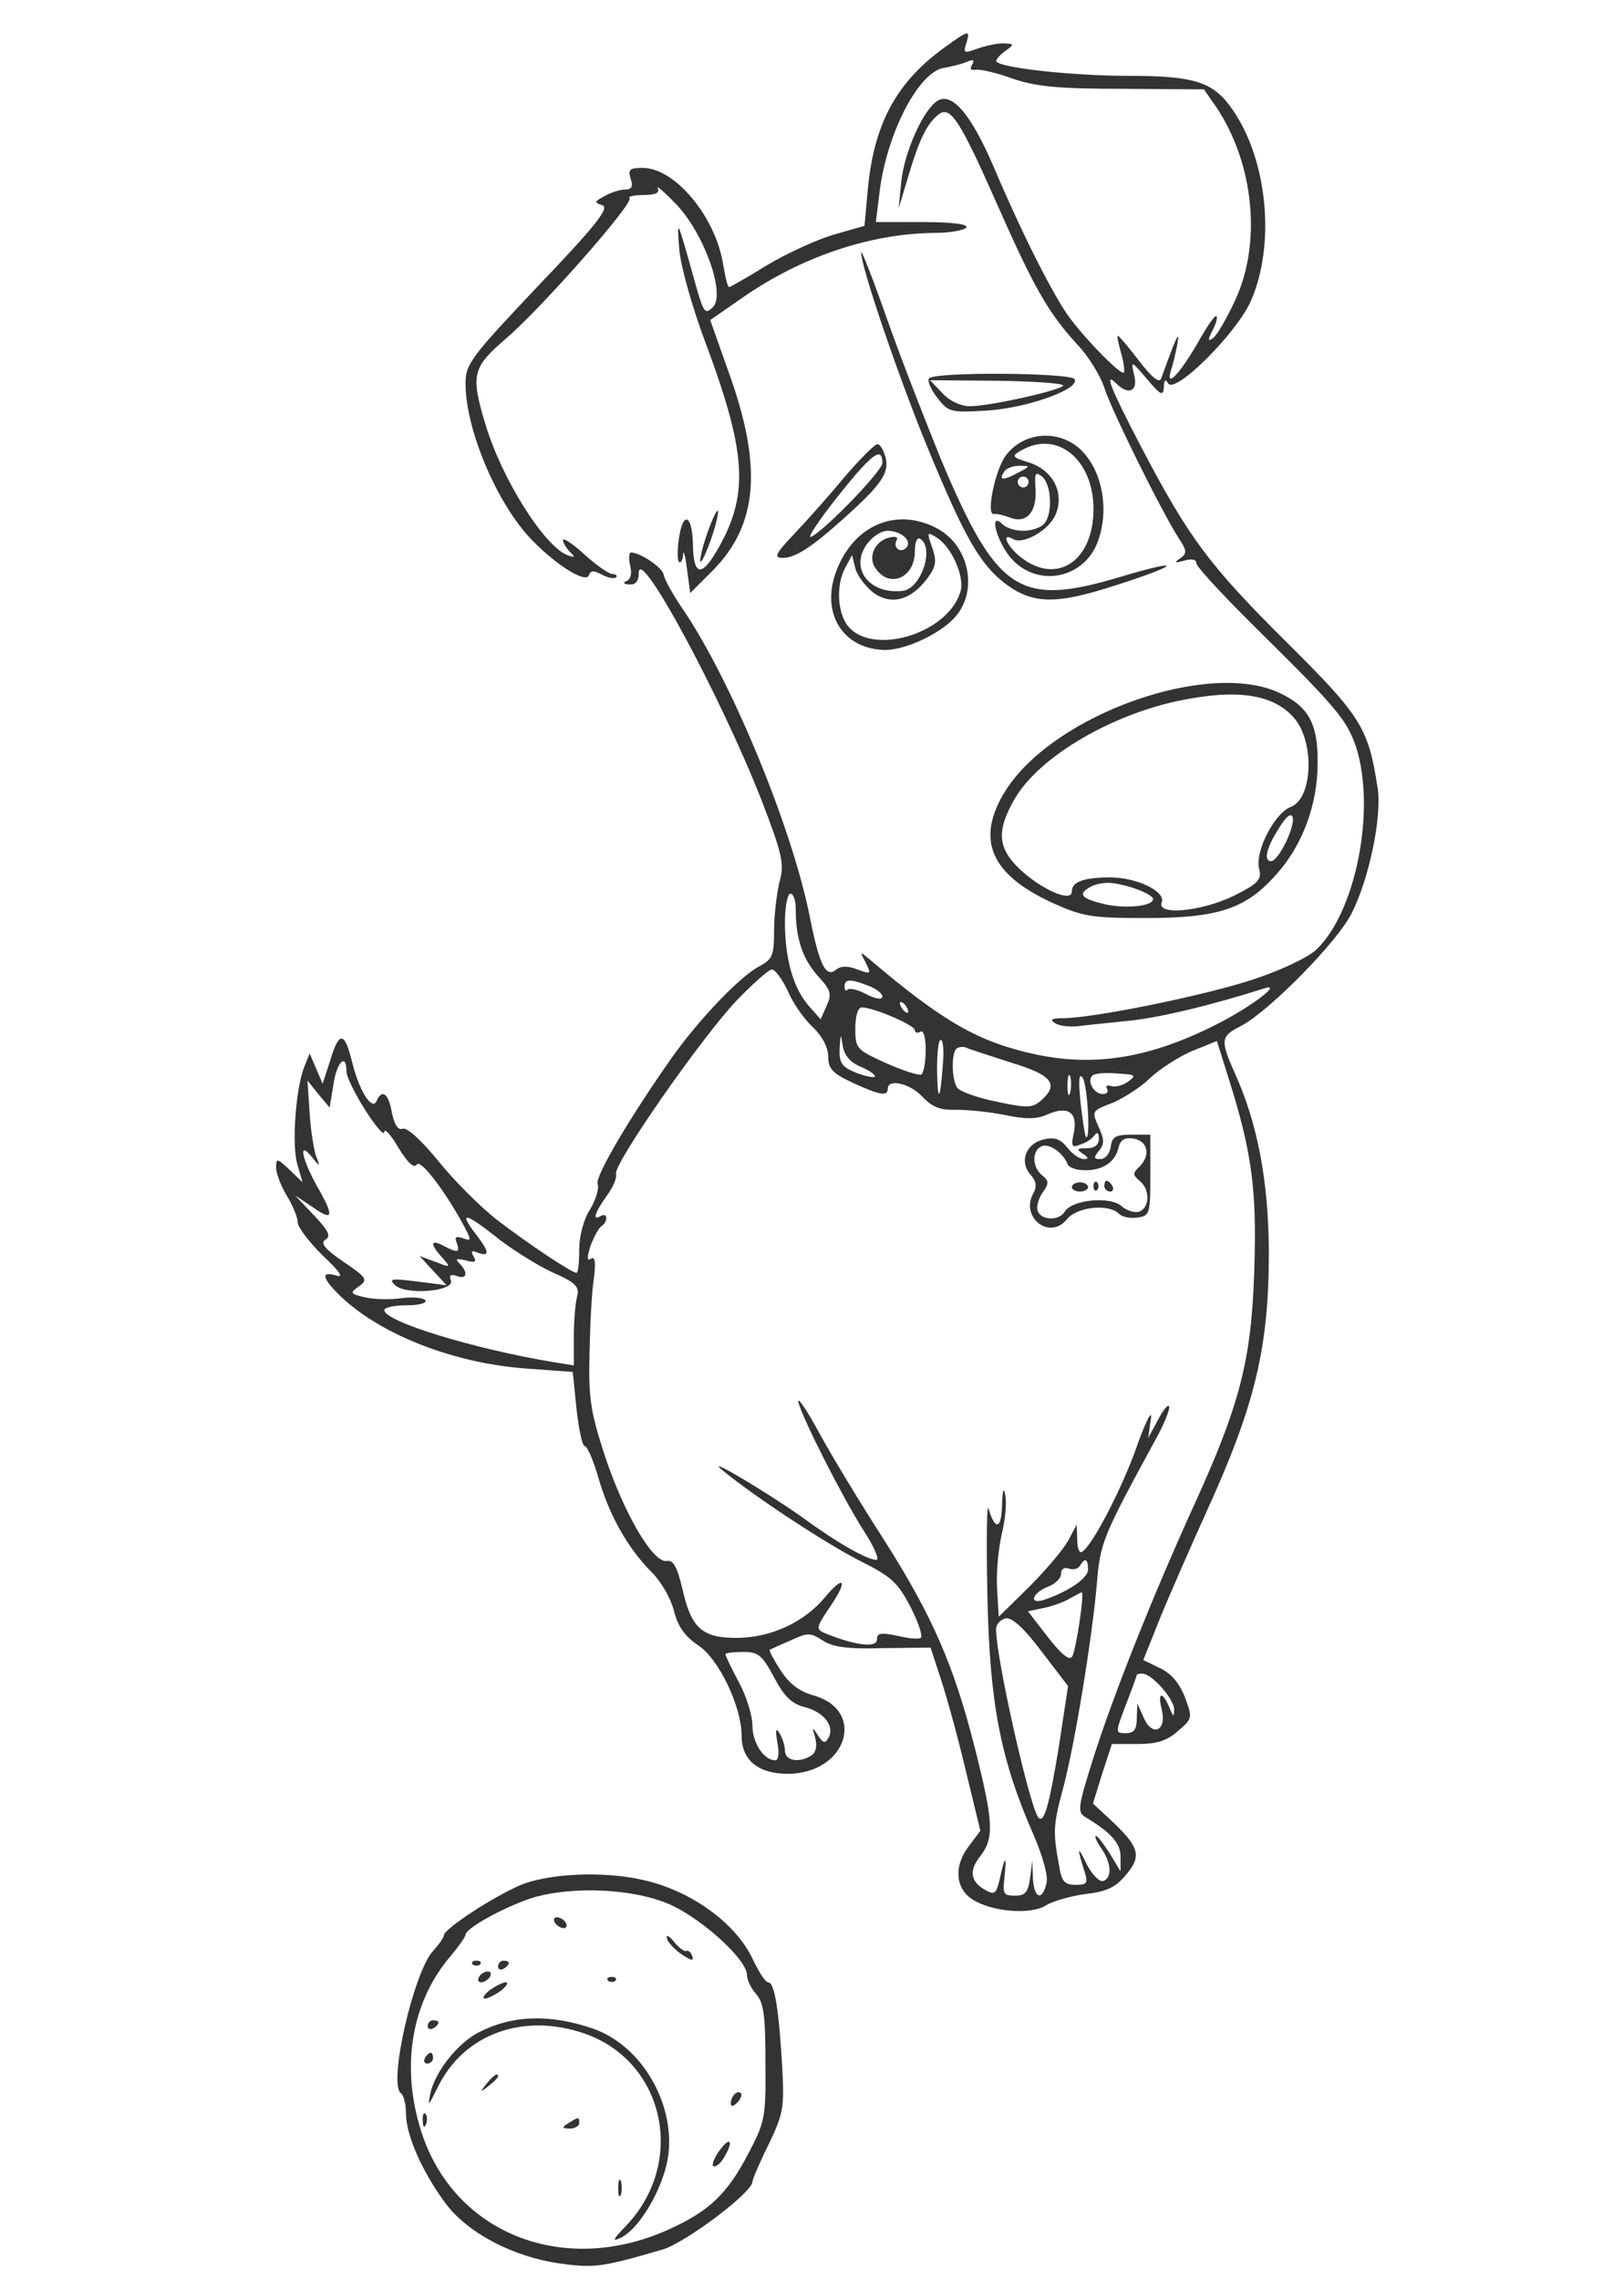<?xml version="1.0" standalone="no"?>
<!DOCTYPE svg PUBLIC "-//W3C//DTD SVG 20010904//EN"
 "http://www.w3.org/TR/2001/REC-SVG-20010904/DTD/svg10.dtd">
<svg version="1.0" xmlns="http://www.w3.org/2000/svg"
 width="300pt" height="421pt" viewBox="0 0 300 421"
 preserveAspectRatio="xMidYMid meet">
<rect x="0" y="0" width="300" height="421" fill="#333333" stroke="none"/>
<g transform="translate(0,421) scale(0.1,-0.1)"
fill="#ffffff" stroke="none">
<path d="M0 2105 l0 -2105 1500 0 1500 0 0 2105 0 2105 -1500 0 -1500 0 0
-2105z m1785 2025 c-6 -18 -4 -19 20 -10 14 5 36 10 48 10 21 -1 22 -1 3 -15
-11 -8 -18 -17 -15 -19 11 -12 144 -26 242 -26 125 0 159 -11 195 -64 64 -94
78 -248 33 -351 -26 -60 -140 -173 -153 -153 -5 9 -8 7 -8 -7 -1 -17 -6 -15
-31 15 -30 35 -30 35 -24 8 8 -30 -10 -39 -33 -16 -23 23 -11 -8 46 -117 88
-168 126 -219 268 -360 138 -137 152 -158 169 -271 8 -52 -16 -167 -48 -230
-27 -54 -153 -181 -204 -208 -38 -19 -39 -26 -13 -85 43 -94 63 -200 64 -331
0 -178 -25 -284 -117 -485 -27 -60 -65 -146 -83 -190 l-32 -80 31 -15 c21 -10
36 -28 46 -54 14 -38 14 -39 -13 -62 -20 -18 -39 -24 -75 -24 l-47 0 -18 -55
-17 -55 41 -38 c46 -45 49 -61 17 -97 -17 -20 -35 -28 -72 -32 -28 -4 -60 -13
-73 -21 -28 -18 -101 -12 -137 12 -31 21 -33 63 -4 99 l20 27 -26 107 c-14 60
-35 136 -46 170 l-20 61 -88 -1 c-65 -2 -93 2 -111 14 -23 15 -28 15 -60 0
-19 -8 -36 -16 -38 -17 -2 -1 7 -18 20 -38 16 -25 35 -39 60 -46 100 -28 62
-145 -47 -145 -54 0 -85 25 -85 70 0 54 -42 142 -80 167 -25 17 -38 35 -45 64
-6 23 -24 55 -43 73 -43 44 -77 104 -97 174 -9 31 -20 57 -25 57 -4 0 -11 31
-15 69 l-7 68 -83 6 c-133 9 -268 61 -343 131 -37 35 -41 50 -11 41 15 -5 7 7
-25 37 -25 25 -46 52 -46 61 0 9 -9 31 -20 49 -11 18 -20 42 -20 52 0 18 2 18
25 -4 l24 -23 -10 34 c-10 36 -3 138 13 179 l10 25 12 -28 12 -28 13 40 c17
57 27 58 41 2 13 -55 38 -94 46 -73 10 22 22 13 28 -23 5 -22 11 -32 20 -29 8
3 35 -22 66 -60 29 -36 78 -85 109 -109 59 -45 137 -97 146 -97 3 0 5 19 5 43
0 24 8 56 20 74 11 18 17 39 14 47 -5 14 60 124 139 236 51 71 125 148 160
166 24 13 27 20 27 67 0 28 5 68 10 89 9 32 6 49 -33 150 -74 189 -227 474
-227 420 0 -15 -6 -22 -17 -21 -11 0 -13 3 -6 6 8 3 11 14 7 29 -3 13 -2 24 2
24 18 -1 58 -28 60 -41 1 -8 18 -39 39 -69 89 -134 198 -398 231 -563 18 -91
30 -113 49 -97 9 7 21 7 39 0 25 -9 26 -9 15 13 -11 21 -11 21 7 6 138 -117
202 -153 308 -176 110 -23 211 -6 332 55 64 32 126 79 89 67 -97 -31 -197 -55
-253 -60 -37 -4 -79 -8 -93 -10 -15 -1 -33 1 -40 6 -10 6 -7 9 13 9 57 0 258
41 348 70 56 18 106 42 122 57 73 70 110 259 73 374 -16 47 -35 71 -156 191
-77 75 -139 141 -139 148 0 7 -8 9 -22 5 -18 -5 -20 -4 -8 4 13 9 13 14 -3 38
-31 48 -124 236 -137 277 -7 22 -29 58 -50 80 -54 59 -80 105 -149 261 -69
156 -86 181 -108 163 -21 -17 -35 -46 -55 -113 l-18 -60 5 50 c6 56 41 133 67
149 27 16 62 -25 104 -123 54 -127 112 -241 141 -279 32 -43 94 -105 99 -100
2 3 0 19 -5 36 -5 18 -8 32 -6 32 2 0 20 -21 39 -46 24 -31 37 -42 41 -33 28
78 35 92 30 64 -3 -16 -8 -38 -12 -49 -10 -34 16 -7 49 50 17 30 32 53 35 50
3 -2 -1 -14 -7 -26 -9 -17 -9 -21 0 -15 7 4 25 35 41 69 50 106 36 253 -34
358 l-23 33 -149 1 c-120 0 -161 4 -205 19 -30 11 -61 18 -69 16 -8 -1 -10 2
-5 10 5 9 2 10 -12 4 -10 -4 -28 -8 -38 -10 -47 -4 -107 -118 -121 -228 l-7
-57 86 0 c56 0 85 -4 81 -10 -3 -5 -30 -10 -58 -10 -119 -1 -247 -44 -356
-120 l-59 -41 34 -96 c63 -174 54 -281 -28 -365 l-43 -43 -6 45 c-3 25 -7 36
-7 26 -1 -11 -5 -17 -8 -13 -3 3 -3 25 1 48 8 47 24 36 25 -16 1 -57 15 -61
43 -14 61 103 57 179 -17 379 -26 68 -48 146 -51 178 -5 62 -5 62 31 -67 14
-49 17 -52 31 -38 24 24 -17 138 -69 191 -22 23 -37 35 -33 29 4 -9 -3 -13
-26 -13 -18 0 -30 -3 -26 -6 8 -9 -161 -201 -227 -258 -63 -54 -67 -67 -40
-157 30 -102 109 -227 152 -244 14 -5 15 -4 5 6 -7 7 -13 17 -13 22 0 5 18 -7
40 -27 22 -20 45 -36 52 -36 6 0 9 -3 6 -6 -4 -3 -15 -1 -26 5 -15 8 -21 8
-24 -1 -6 -17 -67 23 -112 72 -62 69 -116 200 -116 282 0 36 10 49 135 181
107 112 131 143 118 148 -16 5 -15 7 4 17 12 7 29 12 38 12 12 0 15 6 10 20
-5 17 -2 20 22 20 60 0 135 -90 149 -179 4 -23 8 -41 11 -41 2 0 34 18 71 41
37 22 92 47 123 56 l56 16 6 66 c11 121 52 198 140 262 47 34 50 35 42 9z
m-46 -770 c103 -244 144 -271 331 -215 117 35 112 23 -7 -15 -113 -37 -156
-36 -208 4 -45 35 -74 86 -140 246 -52 125 -126 341 -124 364 0 6 22 -50 48
-124 26 -74 72 -191 100 -260z m246 150 c11 -18 -86 -53 -161 -58 -68 -4 -72
-3 -92 23 -12 15 -19 31 -16 36 7 13 261 11 269 -1z m9 -128 c43 -39 57 -116
32 -177 -28 -65 -111 -79 -158 -26 -27 31 -42 89 -16 63 7 -7 24 -12 38 -12
14 0 31 5 38 12 17 17 15 73 -3 88 -13 10 -14 7 -12 -25 2 -42 -18 -63 -49
-50 -11 4 -23 7 -28 6 -15 -3 2 81 22 108 32 43 95 49 136 13z m-358 -17 c7
-28 -8 -50 -76 -111 -61 -55 -91 -74 -114 -74 -17 0 -14 7 20 43 22 23 64 70
93 105 29 34 57 62 62 62 5 0 11 -11 15 -25z m-322 -149 c-9 -26 -18 -45 -20
-43 -2 2 3 25 12 51 9 26 18 45 20 43 2 -2 -3 -25 -12 -51z m416 19 c58 -30
77 -110 38 -160 -25 -32 -91 -64 -131 -65 -79 0 -122 67 -92 146 32 84 110
118 185 79z m635 -305 c53 -25 70 -58 69 -129 0 -77 -28 -151 -75 -204 -57
-65 -107 -82 -244 -82 -100 0 -116 3 -173 29 -114 53 -140 118 -84 207 90 141
377 242 507 179z m-1177 -2191 c89 -20 170 -79 202 -145 11 -24 24 -44 29 -44
12 0 20 -52 26 -157 4 -74 2 -86 -25 -142 -17 -34 -30 -65 -30 -69 0 -20 -123
-112 -165 -125 -113 -33 -127 -35 -191 -26 -86 12 -170 56 -211 111 -43 58
-73 126 -73 165 0 17 -4 34 -9 38 -25 15 23 224 59 263 11 12 20 25 20 29 1
12 88 69 140 92 52 22 154 27 228 10z"/>
<path d="M1450 2508 c0 -68 15 -121 43 -154 l23 -26 11 25 c10 22 8 29 -17 56
-28 32 -40 69 -40 122 0 16 -4 29 -10 29 -5 0 -10 -24 -10 -52z"/>
<path d="M1360 2362 c-65 -69 -226 -300 -222 -319 2 -8 -6 -26 -18 -42 -22
-31 -26 -46 -10 -36 6 3 10 2 10 -4 0 -5 -4 -12 -9 -15 -5 -3 -14 -20 -20 -36
-7 -22 -7 -29 1 -24 7 5 9 -6 5 -37 -4 -24 -7 -87 -8 -139 -2 -83 2 -107 29
-190 36 -107 89 -197 114 -192 12 2 19 -11 29 -53 16 -72 37 -90 103 -89 61 1
122 29 160 75 35 42 43 32 11 -15 -30 -45 -30 -44 -2 -55 52 -20 87 -23 87 -8
0 12 7 13 37 7 20 -5 40 -7 44 -4 4 2 -4 28 -19 57 -24 46 -35 56 -97 87 -60
31 -186 113 -250 165 -38 31 80 -39 145 -85 67 -49 122 -80 139 -80 6 0 -4 24
-23 53 -40 63 -111 203 -121 237 -3 14 14 -11 38 -55 24 -44 78 -133 120 -198
89 -140 129 -231 168 -385 34 -135 36 -165 10 -199 -22 -27 -18 -48 10 -63 16
-9 19 -6 25 17 10 46 14 51 10 11 -4 -35 -3 -38 19 -38 19 0 24 6 28 33 l4 32
1 -32 c2 -38 17 -44 25 -11 4 13 -6 49 -24 91 -61 139 -81 243 -85 442 -2 99
-1 171 2 160 12 -41 24 -39 25 5 1 28 3 36 6 20 3 -14 0 -47 -7 -75 -6 -27
-10 -72 -8 -100 l3 -50 56 55 c31 31 63 69 72 85 l16 30 1 -28 c0 -16 4 -26 9
-22 19 11 76 121 103 200 16 44 27 64 24 45 l-5 -35 19 35 c10 19 19 29 20 22
0 -7 -9 -29 -20 -50 -105 -193 -107 -198 -114 -278 -9 -103 -42 -303 -63 -379
-17 -63 -18 -78 -7 -137 5 -32 10 -38 31 -38 21 0 23 3 17 23 -15 47 -14 51 3
16 10 -20 24 -34 31 -32 17 6 15 34 -4 61 -8 12 -13 22 -9 22 3 0 14 -15 25
-32 l20 -33 0 27 c0 25 -18 45 -65 73 -15 9 -14 18 15 110 39 122 110 299 184
462 86 188 108 271 113 438 5 148 -4 217 -48 356 l-21 67 -47 -19 c-25 -11
-59 -33 -76 -49 -16 -16 -47 -36 -67 -45 -43 -17 -42 -15 -27 -49 9 -20 9 -29
-1 -41 -10 -12 -10 -15 3 -15 9 0 17 10 19 23 2 18 9 22 38 22 l35 0 0 -75 c0
-71 -1 -75 -24 -78 -13 -2 -28 1 -34 7 -19 19 -77 13 -96 -10 -32 -40 -87 4
-62 48 7 13 5 23 -6 35 -20 23 -8 56 24 64 20 5 31 2 44 -14 9 -12 23 -22 31
-22 10 0 9 3 -2 10 -12 8 -11 10 8 10 14 0 22 6 22 18 0 10 -3 13 -8 6 -4 -6
-15 -14 -26 -17 -16 -7 -18 -4 -12 23 7 37 -12 49 -50 32 -17 -8 -39 -9 -76
-1 -29 6 -70 10 -92 10 -29 -1 -44 5 -62 24 -23 25 -64 34 -64 15 0 -15 -15
-12 -65 11 -37 17 -45 26 -45 48 0 17 -11 38 -29 55 -16 15 -37 45 -46 67 -10
21 -23 39 -29 39 -6 0 -35 -26 -66 -58z"/>
<path d="M1560 2388 c0 -6 3 -9 6 -5 4 3 19 0 35 -9 18 -9 29 -10 29 -4 0 6
-12 15 -26 20 -33 13 -44 13 -44 -2z"/>
<path d="M1665 2350 c3 -5 8 -10 11 -10 3 0 2 5 -1 10 -3 6 -8 10 -11 10 -3 0
-2 -4 1 -10z"/>
<path d="M1580 2311 c0 -37 2 -39 57 -64 31 -14 61 -23 65 -21 4 3 8 23 8 45
0 24 -4 38 -10 34 -5 -3 -10 -2 -10 3 0 9 -76 42 -98 42 -7 0 -12 -15 -12 -39z"/>
<path d="M1551 2274 c-1 -26 4 -34 29 -44 17 -7 33 -10 36 -8 2 3 -9 11 -25
18 -20 8 -31 21 -34 38 -4 25 -4 25 -6 -4z"/>
<path d="M1731 2233 c1 -62 6 -56 11 15 2 23 0 42 -4 42 -5 0 -7 -26 -7 -57z"/>
<path d="M1767 2274 c-10 -10 -9 -56 1 -72 5 -7 37 -19 73 -26 56 -12 66 -12
82 2 34 30 21 47 -55 70 -40 13 -78 25 -84 28 -5 2 -13 1 -17 -2z"/>
<path d="M616 2208 l-7 -43 -21 25 -20 25 4 -60 c2 -33 8 -69 12 -80 8 -20 7
-20 -8 -1 -25 31 -19 -2 9 -53 33 -57 31 -67 -7 -40 l-33 22 35 -37 c27 -28
32 -39 21 -45 -10 -6 -1 -17 34 -41 43 -29 45 -33 28 -45 -17 -12 -16 -14 10
-20 16 -4 46 -5 68 -2 21 3 42 1 45 -4 3 -5 -13 -9 -35 -9 -23 0 -41 -4 -41
-9 0 -21 167 -72 313 -96 l37 -6 0 53 c0 29 3 63 6 74 5 18 -2 26 -48 46 -29
14 -77 44 -105 67 -55 43 -66 44 -33 1 24 -31 25 -41 3 -33 -12 5 -14 3 -8 -7
6 -10 3 -12 -15 -7 -17 4 -20 3 -11 -6 16 -16 14 -30 -5 -23 -11 4 -15 2 -11
-8 8 -20 -82 -28 -103 -9 -13 12 -7 13 40 7 l55 -7 -25 27 -25 27 30 -11 c28
-11 28 -10 12 8 -23 25 -22 35 2 22 27 -14 31 -13 25 5 -5 11 -2 13 11 9 15
-6 16 -4 5 17 -34 65 -83 130 -90 119 -5 -8 -17 3 -34 31 -14 24 -26 37 -26
29 0 -8 -16 10 -35 40 -19 30 -35 62 -35 72 0 35 -18 17 -24 -24z"/>
<path d="M1972 2205 c0 -16 2 -22 5 -12 2 9 2 23 0 30 -3 6 -5 -1 -5 -18z"/>
<path d="M1996 2175 c4 -33 8 -62 10 -64 9 -10 3 96 -6 109 -7 10 -8 -4 -4
-45z"/>
<path d="M2018 2224 c-11 -10 3 -34 19 -34 8 0 11 4 8 10 -3 5 0 7 7 5 8 -3
22 1 32 8 16 12 14 13 -21 15 -22 2 -42 0 -45 -4z"/>
<path d="M2065 2087 c-7 -26 -35 -41 -70 -37 -11 1 -22 6 -23 11 -8 20 -33 38
-47 33 -19 -8 -19 -38 0 -54 13 -10 13 -15 1 -32 -8 -11 -12 -27 -9 -34 7 -18
40 -18 50 -1 13 22 84 29 105 10 9 -8 24 -13 33 -10 19 8 20 41 0 57 -13 11
-13 14 1 27 20 21 14 47 -13 51 -17 2 -24 -3 -28 -21z m-55 -69 c0 -4 -7 -8
-15 -8 -8 0 -15 4 -15 8 0 5 7 9 15 9 8 0 15 -4 15 -9z m17 -5 c-4 -3 -7 0 -7
7 0 7 3 10 7 7 3 -4 3 -10 0 -14z m28 7 c3 -5 1 -10 -4 -10 -6 0 -11 5 -11 10
0 6 2 10 4 10 3 0 8 -4 11 -10z"/>
<path d="M1995 1319 c-4 -6 -13 -8 -21 -5 -8 3 -14 -1 -14 -10 0 -8 -11 -19
-25 -24 -28 -11 -35 -33 -7 -24 45 15 82 40 82 56 0 20 -6 23 -15 7z"/>
<path d="M1975 1258 c-10 -6 -32 -14 -48 -17 l-28 -6 37 -48 c26 -33 40 -44
45 -35 7 14 23 118 17 118 -1 0 -12 -6 -23 -12z"/>
<path d="M1858 1222 c-10 -2 -18 -11 -18 -20 0 -52 59 -315 77 -346 11 -17 21
19 39 129 l17 112 -49 64 c-33 44 -55 63 -66 61z"/>
<path d="M1340 1156 c0 -3 11 -26 25 -52 14 -26 25 -62 25 -80 0 -32 21 -64
42 -64 6 0 8 12 4 33 -4 23 -3 28 4 17 5 -8 10 -23 10 -32 0 -19 26 -24 49 -9
8 5 11 17 7 32 -6 21 -6 22 5 5 9 -14 13 -16 19 -5 13 20 -7 48 -43 57 -24 6
-38 19 -57 55 -22 41 -29 47 -57 47 -18 0 -33 -2 -33 -4z"/>
<path d="M2100 1118 c0 -2 -9 -27 -20 -55 -20 -53 -20 -53 0 -53 15 0 20 7 20
28 l1 27 12 -27 c16 -36 43 -23 33 16 -8 32 1 34 14 4 7 -18 9 -19 9 -5 1 19
-41 67 -59 67 -5 0 -10 -1 -10 -2z"/>
<path d="M1741 3484 c14 -15 34 -24 51 -24 36 0 166 29 172 38 2 4 -52 8 -121
9 l-125 1 23 -24z"/>
<path d="M1886 3378 c-18 -10 -17 -12 15 -22 44 -14 66 -56 49 -96 -12 -29
-61 -57 -79 -45 -23 13 -10 -15 15 -34 66 -52 134 -7 134 89 0 92 -68 147
-134 108z"/>
<path d="M1855 3339 c-11 -16 -2 -17 25 -2 24 12 24 13 3 13 -12 0 -25 -5 -28
-11z"/>
<path d="M1880 3320 c0 -5 5 -10 10 -10 6 0 10 5 10 10 0 6 -4 10 -10 10 -5 0
-10 -4 -10 -10z"/>
<path d="M1548 3294 c-37 -47 -59 -80 -49 -75 29 16 131 122 131 136 0 32 -19
18 -82 -61z"/>
<path d="M1607 3212 c-41 -45 -6 -100 60 -93 34 3 60 79 33 96 -6 4 -10 -6
-10 -23 0 -50 -49 -70 -74 -29 -13 21 2 50 29 55 10 2 15 0 11 -6 -3 -6 -2
-13 3 -16 5 -4 13 -1 17 5 7 13 -13 29 -37 29 -9 0 -23 -8 -32 -18z"/>
<path d="M1722 3199 c9 -26 7 -35 -9 -57 -31 -41 -67 -50 -100 -26 -15 12 -30
32 -33 45 l-6 24 -12 -22 c-19 -34 -15 -90 8 -113 50 -50 182 -7 204 67 9 27
-16 83 -43 100 -19 12 -19 11 -9 -18z"/>
<path d="M2172 2915 c-126 -28 -253 -104 -297 -179 -35 -60 -32 -92 9 -131 41
-38 96 -62 96 -41 0 18 22 26 71 26 49 0 103 -26 95 -46 -10 -25 73 -17 133
12 46 23 52 30 47 50 -8 32 28 102 58 114 41 15 45 119 7 164 -39 45 -107 55
-219 31z"/>
<path d="M2362 2680 c-23 -36 -28 -60 -14 -60 14 0 45 65 40 81 -3 9 -12 2
-26 -21z"/>
<path d="M2010 2570 c-19 -12 -10 -20 33 -30 38 -8 87 -3 87 10 0 10 -56 30
-84 30 -12 0 -28 -4 -36 -10z"/>
<path d="M969 701 c-55 -21 -109 -53 -109 -63 0 -4 -13 -22 -28 -40 -70 -82
-91 -197 -57 -313 56 -196 263 -281 461 -191 75 34 108 66 147 141 30 57 32
66 31 167 0 86 -3 110 -17 126 -9 10 -17 26 -17 35 0 31 -93 113 -153 135 -74
28 -191 29 -258 3z m76 -41 c3 -5 2 -10 -4 -10 -5 0 -13 5 -16 10 -3 6 -2 10
4 10 5 0 13 -4 16 -10z m223 -52 c3 2 8 -2 11 -10 3 -9 -2 -8 -19 3 -13 9 -26
22 -28 30 -2 8 4 5 13 -6 9 -11 19 -19 23 -17z m-381 -25 c-4 -3 -10 -3 -14 0
-3 4 0 7 7 7 7 0 10 -3 7 -7z m53 3 c0 -3 -4 -8 -10 -11 -5 -3 -10 -1 -10 4 0
6 5 11 10 11 6 0 10 -2 10 -4z m-35 -26 c-3 -5 -11 -10 -16 -10 -6 0 -7 5 -4
10 3 6 11 10 16 10 6 0 7 -4 4 -10z m232 -7 c-4 -3 -10 -3 -14 0 -3 4 0 7 7 7
7 0 10 -3 7 -7z m-211 -18 c-11 -8 -25 -15 -30 -15 -6 0 -2 7 8 15 11 8 25 15
30 15 6 0 2 -7 -8 -15z m171 -71 c95 -34 158 -153 134 -252 -14 -56 -52 -117
-83 -133 -18 -9 -17 -5 9 22 111 117 71 302 -76 354 -114 40 -225 0 -273 -100
-17 -34 -18 -36 -13 -10 9 40 49 91 88 112 64 33 133 35 214 7z m-287 12 c0
-3 -4 -8 -10 -11 -5 -3 -10 -1 -10 4 0 6 5 11 10 11 6 0 10 -2 10 -4z m-10
-66 c0 -5 -5 -10 -11 -10 -5 0 -7 5 -4 10 3 6 8 10 11 10 2 0 4 -4 4 -10z
m120 -34 c0 -2 -8 -10 -17 -17 -16 -13 -17 -12 -4 4 13 16 21 21 21 13z m442
-48 c-7 -7 -12 -8 -12 -2 0 14 12 26 19 19 2 -3 -1 -11 -7 -17z m-575 -40 c-3
-8 -6 -5 -6 6 -1 11 2 17 5 13 3 -3 4 -12 1 -19z m283 2 c0 -5 -8 -10 -17 -10
-15 0 -16 2 -3 10 19 12 20 12 20 0z m270 -59 c-6 -12 -15 -21 -21 -21 -5 0
-2 11 7 25 20 30 31 26 14 -4z m-193 -73 c-3 -7 -5 -2 -5 12 0 14 2 19 5 13 2
-7 2 -19 0 -25z"/>
</g>
</svg>
